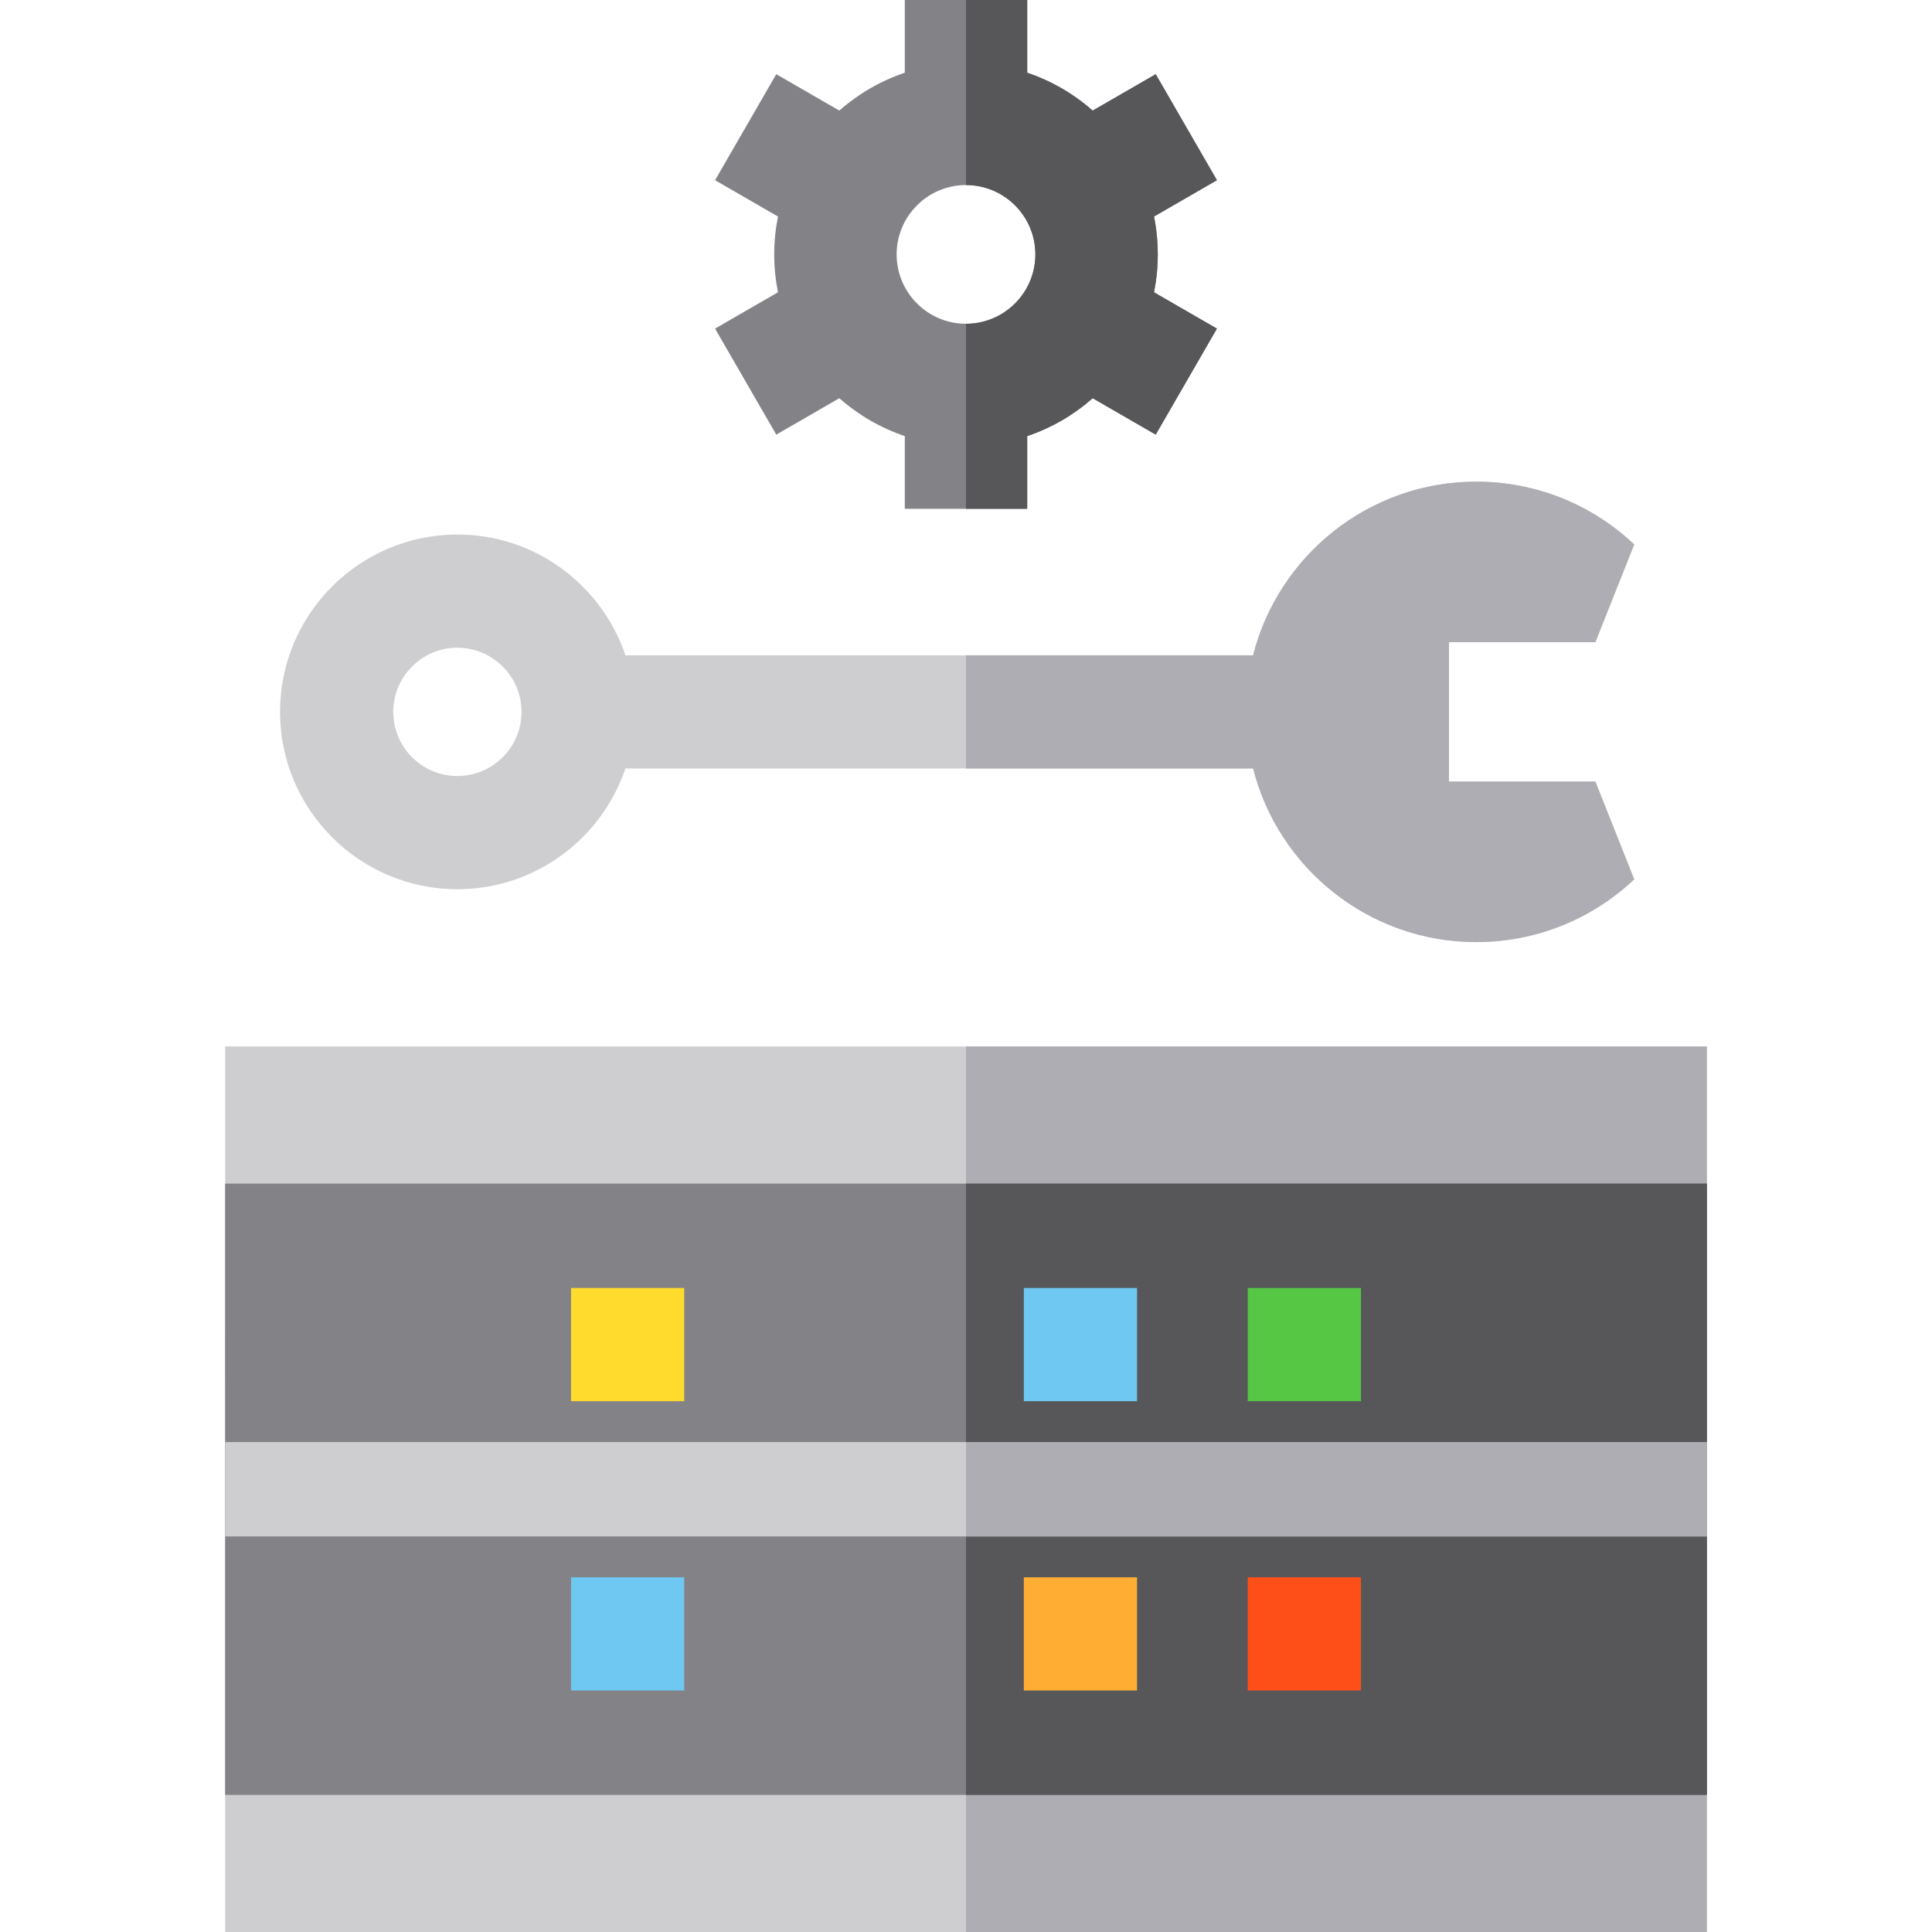 <?xml version="1.0" encoding="iso-8859-1"?>
<!-- Generator: Adobe Illustrator 19.0.0, SVG Export Plug-In . SVG Version: 6.00 Build 0)  -->
<svg version="1.1" id="Capa_1" xmlns="http://www.w3.org/2000/svg" xmlns:xlink="http://www.w3.org/1999/xlink" x="0px" y="0px"
	 viewBox="0 0 512 512" style="enable-background:new 0 0 512 512;" xml:space="preserve">
<path style="fill:#CECED1;" d="M452.333,366.333H59.667v-89h392.667L452.333,366.333L452.333,366.333z"/>
<path style="fill:#AEADB3;" d="M452.333,366.333H256v-89h196.334L452.333,366.333L452.333,366.333z"/>
<path style="fill:#CECED1;" d="M452.333,512H59.667V354h392.667L452.333,512L452.333,512z"/>
<path style="fill:#AEADB3;" d="M452.333,512H256V354h196.334L452.333,512L452.333,512z"/>
<path style="fill:#838286;" d="M452.333,475.667H59.667v-162h392.667L452.333,475.667L452.333,475.667z"/>
<path style="fill:#57575A;" d="M452.333,475.667H256v-162h196.334L452.333,475.667L452.333,475.667z"/>
<rect x="151.33" y="418" style="fill:#6FC8F1;" width="30" height="30"/>
<rect x="330.67" y="418" style="fill:#FF4F19;" width="30" height="30"/>
<rect x="271.329" y="418" style="fill:#FFAE33;" width="30" height="30"/>
<rect x="151.33" y="341.33" style="fill:#FFDB2D;" width="30" height="30"/>
<rect x="330.67" y="341.33" style="fill:#56C745;" width="30" height="30"/>
<rect x="271.329" y="341.33" style="fill:#6FC8F1;" width="30" height="30"/>
<path style="fill:#CECED1;" d="M452.333,407.167H59.667v-25h392.667L452.333,407.167L452.333,407.167z"/>
<path style="fill:#AEADB3;" d="M452.333,407.167H256v-25h196.334L452.333,407.167L452.333,407.167z"/>
<path style="fill:#838286;" d="M306.823,67.421c0-3.435-0.347-6.791-1-10.037l16.675-9.627l-16.22-28.094L289.57,29.31
	c-5.009-4.417-10.889-7.86-17.349-10.042V0h-32.44v19.268c-6.46,2.182-12.341,5.625-17.35,10.042l-16.709-9.647l-16.22,28.094
	l16.675,9.628c-0.653,3.246-1,6.601-1,10.036c0,3.435,0.347,6.79,1,10.037l-16.675,9.628l16.22,28.093l16.709-9.647
	c5.009,4.417,10.889,7.86,17.35,10.042v19.268h32.44v-19.268c6.46-2.182,12.341-5.625,17.349-10.042l16.708,9.647l16.22-28.093
	l-16.675-9.627C306.476,74.212,306.823,70.856,306.823,67.421z M256,85.803c-10.136,0-18.383-8.246-18.383-18.383
	S245.864,49.038,256,49.038c10.137,0,18.383,8.246,18.383,18.383S266.137,85.803,256,85.803z"/>
<path style="fill:#57575A;" d="M306.823,67.421c0-3.435-0.347-6.791-1-10.037l16.675-9.627l-16.22-28.094L289.57,29.31
	c-5.009-4.417-10.889-7.86-17.349-10.042V0H256v49.038l0,0c10.137,0,18.383,8.246,18.383,18.383S266.137,85.803,256,85.803l0,0
	v49.039h16.22v-19.268c6.46-2.182,12.341-5.625,17.349-10.042l16.708,9.647l16.22-28.093l-16.675-9.627
	C306.476,74.212,306.823,70.856,306.823,67.421z"/>
<path style="fill:#CECED1;" d="M384,207.118V170.19h38.788l10.294-25.91c-11.372-10.73-26.237-16.639-41.857-16.639
	c-28.468,0-52.44,19.6-59.142,46.013h-166.34c-6.276-18.58-23.86-32-44.531-32c-25.916,0-47,21.084-47,47s21.084,47,47,47
	c20.671,0,38.255-13.42,44.531-32h166.34c6.702,26.413,30.674,46.013,59.142,46.013c15.62,0,30.485-5.909,41.857-16.639
	l-10.294-25.91L384,207.118L384,207.118z M121.212,205.654c-9.374,0-17-7.626-17-17s7.626-17,17-17c9.374,0,17,7.626,17,17
	C138.212,198.027,130.586,205.654,121.212,205.654z"/>
<path style="fill:#AEADB3;" d="M384,207.118V170.19h38.788l10.294-25.91c-11.372-10.73-26.237-16.639-41.857-16.639
	c-28.468,0-52.44,19.6-59.142,46.013H256v30h76.083c6.702,26.413,30.674,46.013,59.142,46.013c15.62,0,30.485-5.909,41.857-16.639
	l-10.294-25.91L384,207.118L384,207.118z"/>
<g>
</g>
<g>
</g>
<g>
</g>
<g>
</g>
<g>
</g>
<g>
</g>
<g>
</g>
<g>
</g>
<g>
</g>
<g>
</g>
<g>
</g>
<g>
</g>
<g>
</g>
<g>
</g>
<g>
</g>
</svg>

